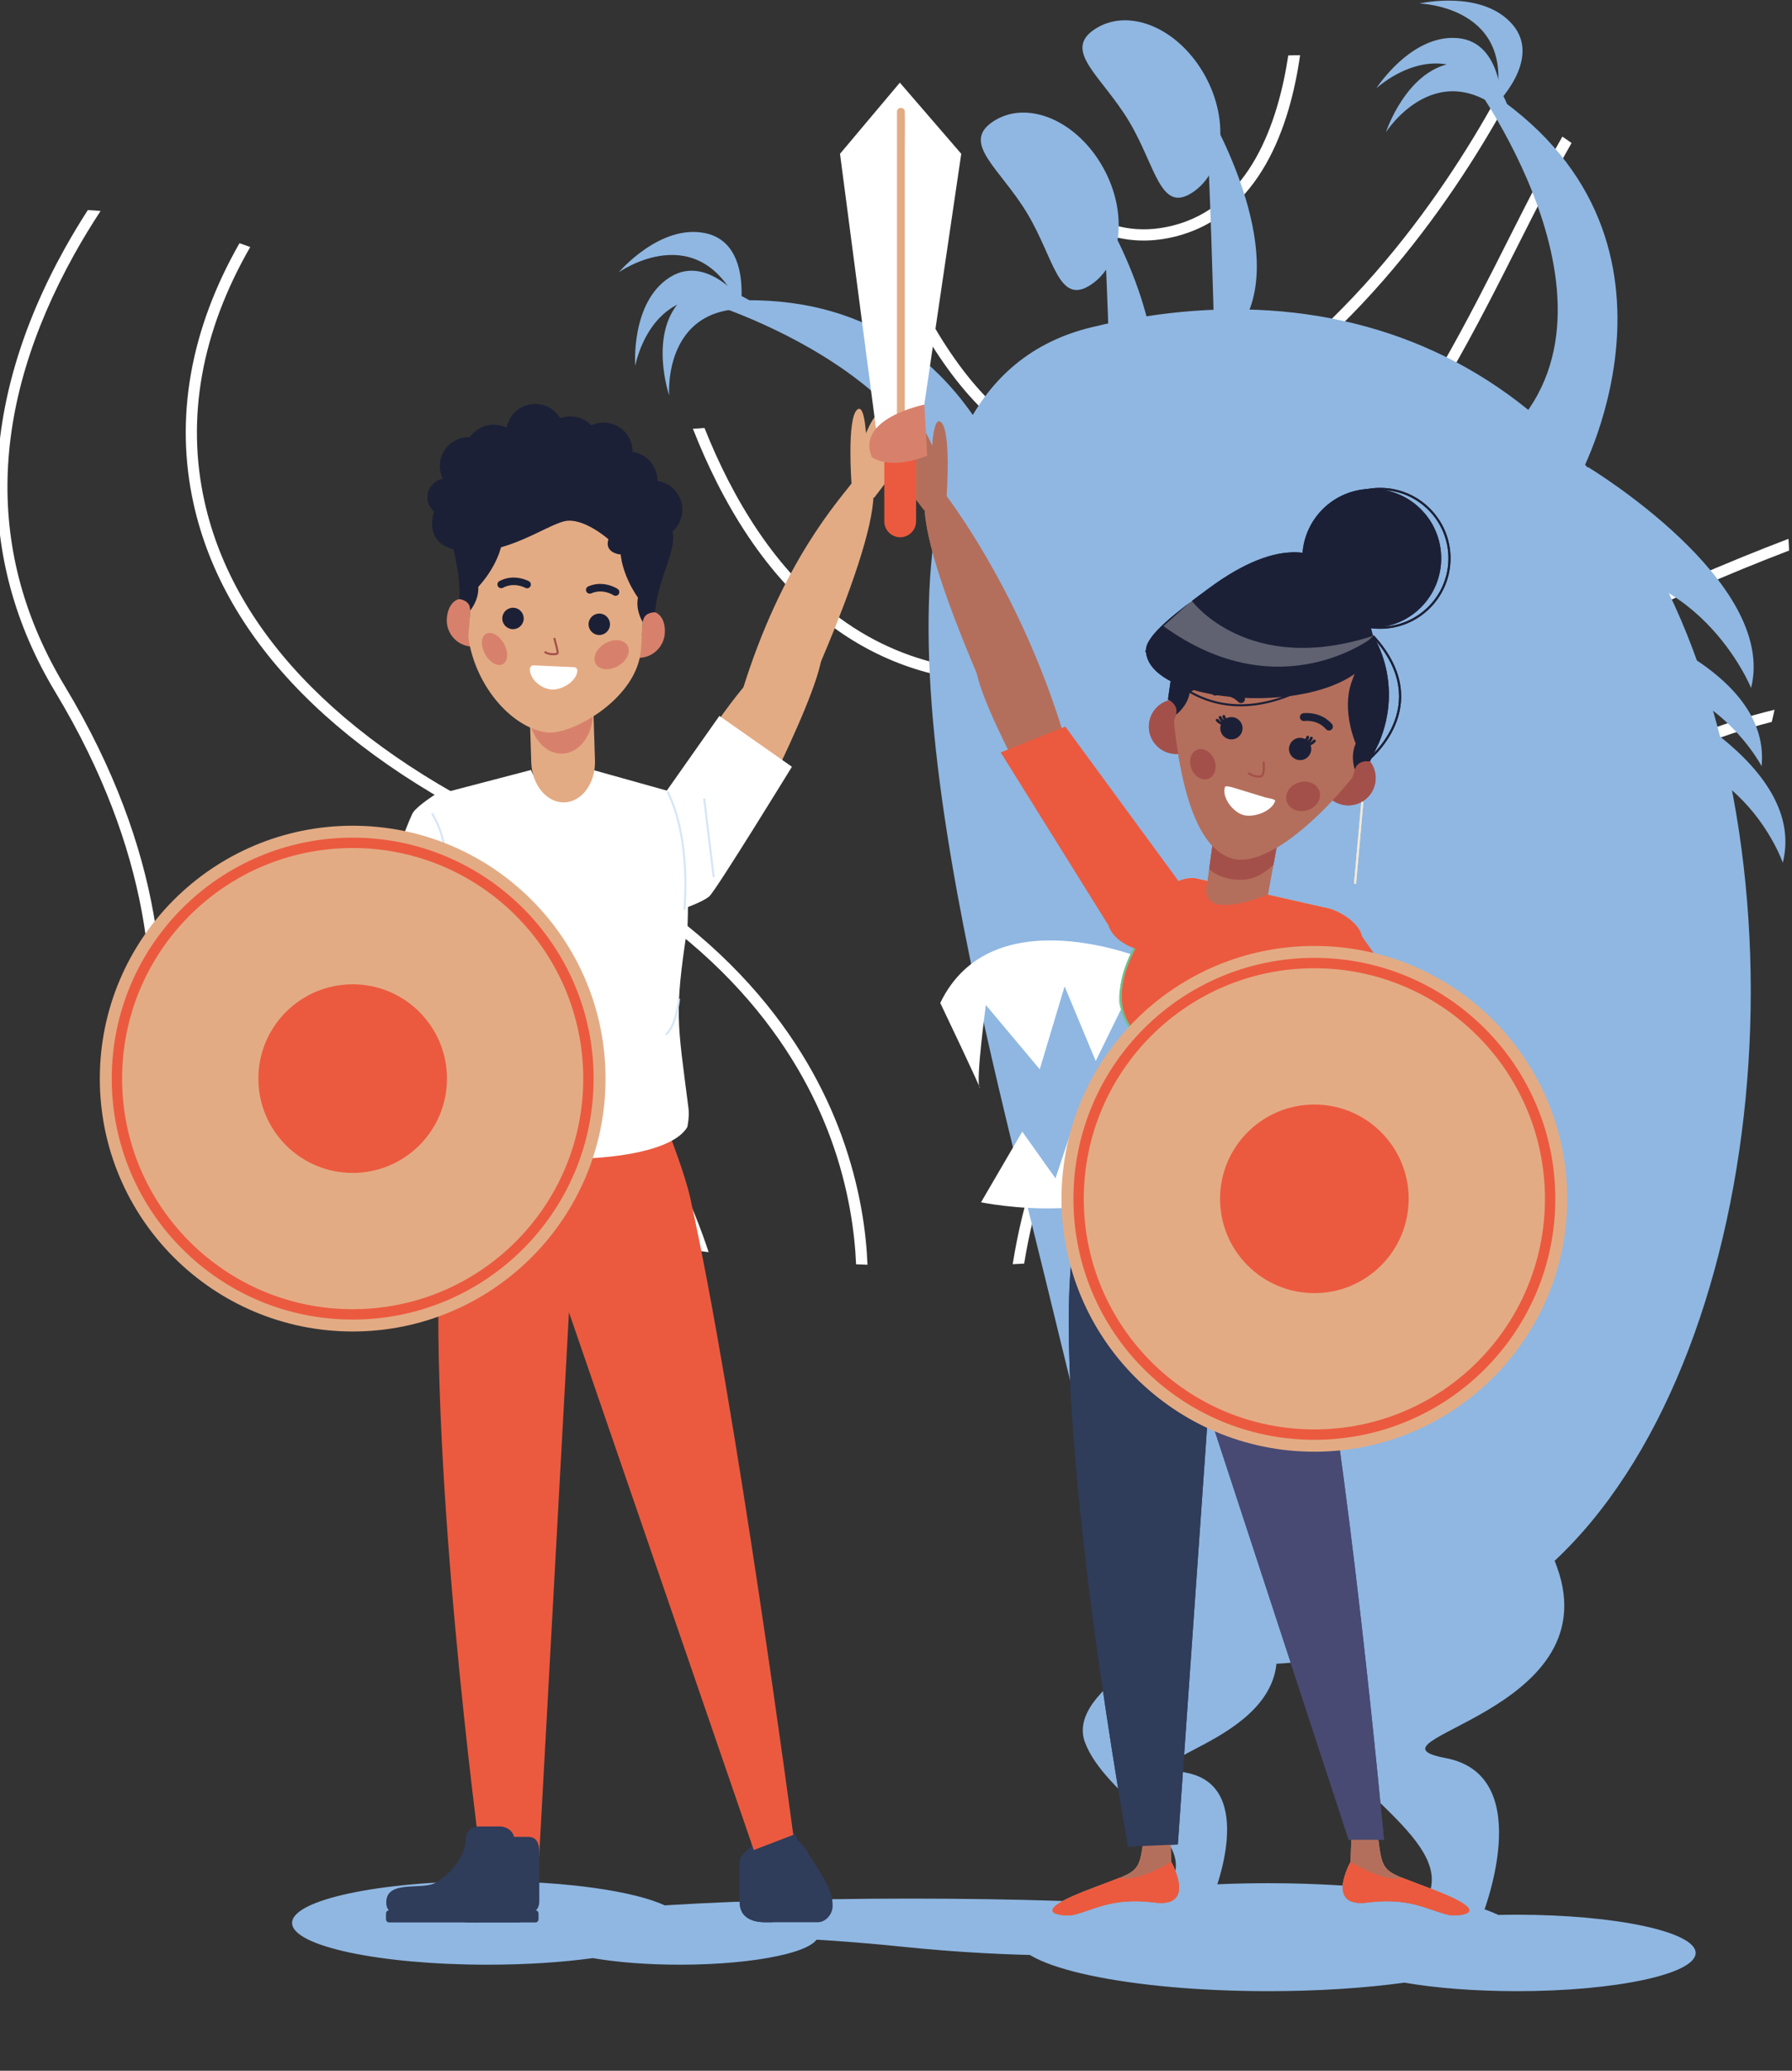 <?xml version="1.0" encoding="utf-8"?>
<!-- Generator: Adobe Illustrator 24.2.1, SVG Export Plug-In . SVG Version: 6.00 Build 0)  -->
<svg version="1.1" id="Слой_1" xmlns="http://www.w3.org/2000/svg" xmlns:xlink="http://www.w3.org/1999/xlink" x="0px" y="0px"
	 viewBox="0 0 864.61 999.02" style="enable-background:new 0 0 864.61 999.02;" xml:space="preserve">
<rect x="0" y="0" width="864.61" height="999.02" fill="#333333" stroke="none"/>
<style type="text/css">
	.st0{fill:#FFFFFF;}
	.st1{fill:#8FB7E2;}
	.st2{fill:#EB5A3F;}
	.st3{fill-rule:evenodd;clip-rule:evenodd;fill:#2F3C5A;}
	.st4{fill:#B46F5C;}
	.st5{fill:#D7816C;}
	.st6{fill:#E3AB84;}
	.st7{fill-rule:evenodd;clip-rule:evenodd;fill:#FFFFFF;}
	.st8{fill-rule:evenodd;clip-rule:evenodd;fill:#E3AB84;}
	.st9{fill-rule:evenodd;clip-rule:evenodd;fill:#D7816C;}
	.st10{fill-rule:evenodd;clip-rule:evenodd;fill:none;stroke:#A4504A;stroke-miterlimit:10;}
	.st11{fill-rule:evenodd;clip-rule:evenodd;fill:#1C2036;}
	.st12{fill-rule:evenodd;clip-rule:evenodd;fill:none;stroke:#1C2036;stroke-width:0;stroke-miterlimit:10;}
	.st13{fill:#D86C51;}
	.st14{fill:#2F3C5A;}
	.st15{fill:#484A73;}
	.st16{fill-rule:evenodd;clip-rule:evenodd;fill:#B46F5C;}
	.st17{fill-rule:evenodd;clip-rule:evenodd;fill:#A4504A;}
	.st18{opacity:0.5;fill-rule:evenodd;clip-rule:evenodd;fill:#FFFFFF;}
	.st19{fill-rule:evenodd;clip-rule:evenodd;fill:none;stroke:#1C2036;stroke-miterlimit:10;}
	.st20{fill-rule:evenodd;clip-rule:evenodd;fill:none;stroke:#F3E9D6;stroke-miterlimit:10;}
	.st21{fill-rule:evenodd;clip-rule:evenodd;fill:none;stroke:#70BE8D;stroke-miterlimit:10;}
	.st22{fill:#C2E1CE;}
	.st23{opacity:0.3;fill-rule:evenodd;clip-rule:evenodd;fill:#FFFFFF;}
	.st24{fill-rule:evenodd;clip-rule:evenodd;fill:none;stroke:#D7E6F7;stroke-miterlimit:10;}
	.st25{fill:#A4504A;}
	.st26{fill:none;stroke:#EB5A3F;stroke-width:5;stroke-miterlimit:10;}
</style>
<g>
	<g>
		<path class="st0" d="M863.2,265.61c-28.5,10.92-64.42,26.1-102.44,45.79c-80.68,41.8-187.68,112.93-239.14,214.57
			c-13.67,27.02-22.84,54.93-27.48,83.65c-1.83,0.11-3.67,0.22-5.53,0.3c4.67-29.69,14.08-58.52,28.21-86.4
			c52.1-102.93,160.13-174.8,241.56-216.94c38.89-20.14,75.61-35.6,104.52-46.62C863.04,261.83,863.14,263.72,863.2,265.61z"/>
		<path class="st0" d="M856.19,342.41c-0.4,1.94-0.86,3.91-1.35,5.88c-22.95,5.8-57.41,17.85-90.96,42.36
			c-41.85,30.55-89.02,85.97-103.09,184.1c-1.91,0.76-3.86,1.54-5.8,2.29c13.81-101.99,62.64-159.4,105.9-190.89
			C796.32,360.31,832.78,348.04,856.19,342.41z"/>
		<path class="st0" d="M418.55,610.18c-1.83-0.05-3.67-0.13-5.5-0.22c-0.65-15.02-3.4-36.57-12.22-60.67
			c-15.42-42.07-53.02-100.83-144.62-141.87C164.5,366.3,108.22,309.56,93.45,243.28c-9.28-41.53-1.62-84.38,22.09-125.93
			c1.73,0.57,3.45,1.19,5.2,1.83c-23.46,40.67-31.07,82.49-22.03,122.94c14.4,64.53,69.63,120,159.72,160.37
			c93.46,41.91,131.84,102.09,147.56,145.24C415.13,572.78,417.96,594.86,418.55,610.18z"/>
		<path class="st0" d="M75.16,521.73c-1.65-1.19-3.26-2.37-4.88-3.64c6.2-41.91,3.07-106.81-43.6-184.21
			c-38.97-64.66-37.38-138.69,4.64-214.14c3.56-6.36,7.25-12.51,11.06-18.39c2.02,0.11,4.07,0.24,6.15,0.43
			c-4.31,6.58-8.55,13.48-12.57,20.71c-41.53,74.67-43.09,144.84-4.67,208.58C79.83,411.57,82.07,478.96,75.16,521.73z"/>
		<path class="st0" d="M341.91,604.09c-1.97-0.24-3.94-0.49-5.91-0.73c-12.67-37.27-38.78-89.1-89.47-112.53
			c-15.64-7.23-29.93-7.25-42.47-0.03c-22,12.7-35.78,45.36-44.17,75.67c-1.78-0.59-3.53-1.21-5.26-1.89
			c8.68-31.12,23.16-64.85,46.73-78.44c14.13-8.14,30.09-8.22,47.43-0.19C302.33,510.68,329.21,565.71,341.91,604.09z"/>
		<path class="st0" d="M758.25,69c-8.2,14.37-16.45,30.71-25.24,48.13c-40.85,81.03-91.71,181.91-203.54,207.18
			c-14.99,3.4-29.42,5.1-43.17,5.1c-31.52,0-59.68-8.9-84.03-26.64c-32.84-23.92-54.2-60.86-67.95-95.92
			c1.91-0.05,3.75-0.19,5.58-0.38c13.46,33.76,34.14,69.03,65.56,91.93c33.65,24.51,74.99,31.47,122.83,20.66
			C637.63,294.33,687.86,194.74,728.2,114.7c8.9-17.64,17.26-34.19,25.62-48.78C755.31,66.92,756.79,67.92,758.25,69z"/>
		<path class="st0" d="M726.59,50.07c-26.08,47.24-78.88,125.42-159.07,164.33c-12.62,6.12-24.92,9.17-36.86,9.17
			c-10.92,0-21.49-2.56-31.71-7.69c-28.37-14.21-49.97-46.09-65.8-79.66c1.32-1.59,2.64-3.18,3.96-4.83
			c15.53,33.68,36.7,65.85,64.26,79.66c19.77,9.92,41.23,9.41,63.77-1.51c78.82-38.24,130.84-115.17,156.59-161.8
			C723.35,48.47,724.97,49.26,726.59,50.07z"/>
		<path class="st0" d="M627.27,26.63c-4.85,34.06-19.23,77.23-60.3,87.51c-5.31,1.32-10.41,1.91-15.26,1.91
			c-27.29,0-47.27-19.39-60.81-40.04c1.4-1.11,2.83-2.21,4.23-3.26c14.97,23,38.1,44.22,70.54,36.13
			c37.29-9.3,50.99-49.67,55.9-82.14C623.47,26.69,625.38,26.63,627.27,26.63z"/>
	</g>
	<g>
		<path class="st1" d="M701.86,760.24c0,0-81.52,34.32-68.65,68.65s70.96,60.07,54.79,87.95c-16.17,27.89,26.73,8.58,26.73,8.58
			s27.89-68.65-17.16-77.23c-45.05-8.58,79.37-21.45,53.63-92.24C725.45,685.16,701.86,760.24,701.86,760.24z"/>
		<path class="st1" d="M575.76,788.28c0,0-62.09,26.14-52.29,52.29c9.8,26.14,54.05,45.75,41.73,67
			c-12.32,21.24,20.36,6.54,20.36,6.54s21.24-52.29-13.07-58.83c-34.32-6.54,60.46-16.34,40.85-70.26
			C593.74,731.09,575.76,788.28,575.76,788.28z"/>
		<path class="st1" d="M496.9,266.65c0,0-20.45-135.36-155.65-120.71c0,0,143.01,43.15,112.72,140.08L496.9,266.65z"/>
		<path class="st1" d="M360.81,148.13c0,0-18.48-26.39-37.55-14.41s-16.78,42.84-16.78,42.84S314.89,129.48,360.81,148.13z"/>
		<path class="st1" d="M357.26,149.12c0,0,5.29-31.78-16.72-36.58c-22.01-4.8-41.98,18.83-41.98,18.83S337.54,103.65,357.26,149.12z
			"/>
		<path class="st1" d="M368.33,149.6c0,0-24.51-20.91-39.97-4.53s-5.5,45.68-5.5,45.68S319.21,143.05,368.33,149.6z"/>
		<path class="st1" d="M762.53,228.85c0,0,64.75-120.61-52.27-189.91c0,0,88.63,120.24,6.29,179.69L762.53,228.85z"/>
		<path class="st1" d="M830.76,358.84c42.9,174.86-14.88,399.43-149.05,432.34c-134.17,32.92-134.04,2.38-176.93-172.48
			c-6.13-24.98-12.8-51.54-19.35-78.84c-39.3-163.79-74.07-353.68,40.93-381.9C660.53,125.05,787.86,183.99,830.76,358.84z"/>
		<path class="st1" d="M531.22,79.08c13.05,21.73,10.88,47.81-4.83,58.25c-15.72,10.44-17.71-12.64-30.76-34.37
			c-13.05-21.73-32.21-33.89-16.5-44.33C494.86,48.19,518.18,57.35,531.22,79.08z"/>
		<path class="st1" d="M580.26,34.55c13.05,21.73,10.88,47.81-4.83,58.25s-17.71-12.64-30.76-34.37
			c-13.05-21.73-32.21-33.89-16.5-44.33C543.89,3.67,567.21,12.82,580.26,34.55z"/>
		<path class="st1" d="M724.61,52.41c0,0,1.02-32.2-21.43-34.04s-39.11,24.24-39.11,24.24S699.02,9.97,724.61,52.41z"/>
		<path class="st1" d="M721.17,51.08c0,0,23.28-22.27,8.54-39.3S684.81,1.7,684.81,1.7S732.63,2.87,721.17,51.08z"/>
		<path class="st1" d="M729.75,58.1c0,0-7.09-31.43-29.28-27.58c-22.19,3.85-31.78,33.27-31.78,33.27S694.34,23.42,729.75,58.1z"/>
		<path class="st1" d="M581.64,51.48c0,0,38.48,63.8,19.49,101.89s-15.44,2.97-15.44,2.97S583.82,84.22,581.64,51.48z"/>
		<path class="st1" d="M532.25,102.78c0,0,38.48,63.8,19.49,101.89s-15.44,2.97-15.44,2.97S534.43,135.52,532.25,102.78z"/>
		<path class="st1" d="M766.21,225.37c0,0,91.53,55.06,78.66,106.55c0,0-25.92-64.36-95.11-57.92S766.21,225.37,766.21,225.37z"/>
		<path class="st1" d="M760.57,293.45c0,0,94.55,23.39,89.37,76.2c0,0-29.66-57.41-97.14-40.89
			C685.31,345.27,760.57,293.45,760.57,293.45z"/>
		<path class="st1" d="M782.95,327.73c0,0,90.1,37,77.22,88.49c0,0-20.91-61.14-90.1-54.7S782.95,327.73,782.95,327.73z"/>
	</g>
	<path class="st1" d="M235.19,947.86c18.72,0,36.15-1.17,50.82-3.18c11.47,1.99,26.09,3.18,42.01,3.18
		c36.86,0,66.74-6.39,66.74-14.27c0-7.88-29.88-14.27-66.74-14.27c-2.34,0-4.66,0.03-6.94,0.08c-14.81-6.99-47.68-11.85-85.89-11.85
		c-52.06,0-94.27,9.02-94.27,20.16S183.13,947.86,235.19,947.86z"/>
	<path class="st0" d="M453.66,483.87c0,0,21,44,19,41s3-40,3-40l26,31l12-40l15,36l24-49C552.66,462.87,478.66,431.87,453.66,483.87
		z"/>
	<path class="st0" d="M565.15,558.59c0,0-22.1-27.34-20.06-25.52c2.04,1.82-0.65,26.56-0.65,26.56l-26.09-18.4l-9.1,27.25
		l-16.03-22.54l-19.89,34.1C473.32,580.05,544.48,594.74,565.15,558.59z"/>
	<path class="st1" d="M257.07,929.57c0,7.51,78.12-0.76,178.23,9.61c106.5,11.03,186.21-2.1,186.21-9.61
		c0-7.51-81.58-13.6-182.22-13.6C338.65,915.97,257.07,922.06,257.07,929.57z"/>
	<path class="st2" d="M258.33,500.43l17.68,105.44l-15.99,291.72h-27.94c0,0-27.3-201.25-19.07-311.72c1.82-24.5,7.89-90,7.89-90
		L258.33,500.43z"/>
	<path class="st3" d="M226.97,927.46h23.17c1.86,0,3.38-1.65,3.38-3.66v-6.23c0-2.01-1.52-3.66-3.38-3.66h-23.17
		c-1.86,0-3.38,1.65-3.38,3.66v6.23C223.59,925.82,225.11,927.46,226.97,927.46z"/>
	<path class="st3" d="M187.68,921.63c0,0-1.32-0.95-1.32-3.82c0-11.12,17.43-5.7,23.9-9.54c5.46-3.24,14.38-11.42,14.53-21.47
		c0,0,0-5.63,6.49-5.63s7.97,0,10.2,0c2.22,0,5.93,1.71,6.49,5.02c0,0,4.27,0,6.58,0c2.32,0,5.65,0.5,5.65,7.44
		c0,6.94,0,21.91,0,23.67c0,1.76-0.68,3.87-1.82,4.33c0,0-0.45,2.36-0.73,2.61c-0.28,0.25-5.05,1.26-7.19,0.91
		c-2.13-0.35-8-3.49-8-3.49s-1.6-0.48-1.6-2.62c0,0-0.09-1.91-2.39-1.91c-2.29,0-6.84,1.93-7.42,2.29
		c-0.58,0.35-0.87,0.96-0.87,2.21c0,1.25-5.21,3.82-11.79,4.22C211.83,926.26,187.68,921.63,187.68,921.63z"/>
	<path class="st3" d="M187.68,927.46h42.52c0.8,0,1.45-0.71,1.45-1.58v-2.68c0-0.87-0.65-1.57-1.45-1.57h-42.52
		c-0.8,0-1.45,0.71-1.45,1.57v2.68C186.23,926.76,186.88,927.46,187.68,927.46z"/>
	<path class="st3" d="M225.04,927.46h33.34c0.8,0,1.45-0.71,1.45-1.58v-2.68c0-0.87-0.65-1.57-1.45-1.57h-33.34
		c-0.8,0-1.45,0.71-1.45,1.57v2.68C223.59,926.76,224.24,927.46,225.04,927.46z"/>
	<path class="st3" d="M384.97,888.11c0,0-1.28-4.52-3.04-4.52c-1.76,0-10.23,0-11.88,0c-1.66,0-7.58,1.67-7.58,7.1
		c0,0-3.76,3.61-4.4,4.48c-0.64,0.88-1.2,1.78-1.2,4.78c0,3,0,14.58,0,16.74c0,2.16-0.53,10.69,12.6,10.69c13.14,0,20.97,0,25.04,0
		c4.07,0,7.21-4.03,7.21-7.84c0-3.81-0.7-7.68-5.1-14.74c-4.4-7.06-7.59-12.3-7.59-12.3S387.06,889.17,384.97,888.11z"/>
	<path class="st3" d="M369.83,883.6c-1.9,0.13-7.37,1.87-7.37,7.09c0,0-3.76,3.61-4.4,4.48c-0.64,0.88-1.2,1.78-1.2,4.78
		c0,3,0,14.58,0,16.74c0,2.16-0.53,10.69,12.6,10.69h3.29l-1.37-8.53c0,0-5.57-18.3-6.12-25.74
		C364.72,885.72,369.77,883.62,369.83,883.6z"/>
	<path class="st2" d="M258.33,500.43l6.25,103.76l99.1,288.35l19.06-7.31c0,0-27.57-207.53-49.73-307.36
		c-4.82-21.72-26.87-71.62-26.87-71.62L258.33,500.43z"/>
	<path class="st4" d="M445.87,246.21l10.86-6.88c0,0-5.58-29.54-14.08-35.03c-8.49-5.5-18.56,9.35-18.56,9.35
		S426.25,220.95,445.87,246.21z"/>
	<path class="st5" d="M424.09,213.64l20.28-8.17c0,0-12.72-26.39-18.46-24S424.09,213.64,424.09,213.64z"/>
	<path class="st4" d="M456.73,239.32c0,0,2.32-31.6-2.77-35.7c-5.1-4.1-4.64,26.25-4.64,26.25L456.73,239.32z"/>
	<path class="st6" d="M357.79,405.92c0,0,48.9-92.03,37.05-95.71c-11.85-3.68-29.67,2.27-74.72,78.95L357.79,405.92z"/>
	<path class="st6" d="M385.41,343.22c0,0,46.67-99.02,33.81-113.84c0,0,1.15-8.55-6.82,1.95c-7.58,9.99-35.09,39.56-54.47,102.68
		L385.41,343.22z"/>
	<path class="st6" d="M421.7,240.21l-10.86-6.88c0,0,5.58-29.54,14.08-35.03c8.49-5.5,18.56,9.35,18.56,9.35
		S441.32,214.95,421.7,240.21z"/>
	<path class="st5" d="M443.48,207.64l-20.28-8.17c0,0,12.72-26.39,18.46-24S443.48,207.64,443.48,207.64z"/>
	<path class="st6" d="M410.84,233.32c0,0-2.32-31.6,2.77-35.7c5.1-4.1,4.64,26.25,4.64,26.25L410.84,233.32z"/>
	<path class="st7" d="M329.43,438.5c0,0,9.57-3.26,12.78-6.05c3.21-2.78,39.88-62.53,39.88-62.53l-35-24.53l-29.55,41.98
		C317.53,387.37,323.14,400.76,329.43,438.5z"/>
	<path class="st7" d="M271.17,381.01c12.42,0,14.96-9.54,14.96-9.54l38.81,10.85c8.95,24.66,6.75,64.99,6.75,64.99
		c-6.47,41.84-4.81,45.69,0.48,87.29c0.54,4.23-0.54,9.1-0.54,9.1c-12.67,22.04-110.92,19.45-123.12-1.78c0,0-1.08-4.87-0.54-9.1
		c5.29-41.6,9.17-43.67,2.69-85.51c0,0,13.3-37.07,0.06-63.94l45.5-11.9C256.22,371.47,258.75,381.01,271.17,381.01z"/>
	<path class="st8" d="M270.17,319.43L270.17,319.43c8.45-0.27,15.65,8.36,15.99,19.18l0.9,28.34c0.34,10.82-6.29,19.89-14.74,20.16
		l0,0c-8.45,0.27-15.65-8.36-15.99-19.18l-0.9-28.34C255.09,328.77,261.72,319.69,270.17,319.43z"/>
	<path class="st9" d="M269.13,295.92L269.13,295.92c8.45-0.27,15.65,8.36,15.99,19.18l0.9,28.34c0.34,10.82-6.29,19.89-14.74,20.16
		l0,0c-8.45,0.27-15.65-8.36-15.99-19.18l-0.9-28.34C254.05,305.27,260.68,296.19,269.13,295.92z"/>
	<g>
		<path class="st9" d="M215.61,298.1c-0.65,6.98,4.47,13.16,11.45,13.82c0.2,0.02,0.39,0.03,0.59,0.04
			c-0.98-4.61-1.37-9.21-1.08-13.54l0.26-3.87C227.37,286.62,216.71,286.43,215.61,298.1z"/>
		<path class="st9" d="M320.78,305.21c-0.29,7-6.2,12.44-13.21,12.15c-0.2-0.01-0.39-0.02-0.59-0.04c1.6-4.44,2.6-8.94,2.89-13.27
			l0.26-3.87C310.67,292.25,321.26,293.49,320.78,305.21z"/>
	</g>
	<path class="st8" d="M273.16,228.18L273.16,228.18c-22.91-1.55-42.96,16.56-44.56,40.23l-2.65,39.15
		c3.55,24.29,22,44.42,38.74,45.86l0,0c11.81,0.71,42.96-16.56,44.56-40.23l2.64-39.15C313.5,250.36,296.07,229.73,273.16,228.18z"
		/>
	<path class="st9" d="M292.58,310.08c-4.35,2.19-6.75,6.56-5.36,9.75c1.39,3.19,6.05,4.01,10.4,1.81c4.35-2.19,6.75-6.56,5.36-9.76
		C301.59,308.7,296.93,307.89,292.58,310.08z"/>
	<path class="st9" d="M234.91,305.58c-2.68,1.07-3.2,5.29-1.16,9.43c2.04,4.14,5.87,6.63,8.55,5.56c2.68-1.07,3.2-5.29,1.16-9.43
		C241.42,307,237.59,304.51,234.91,305.58z"/>
	<path class="st10" d="M267.43,307.8c0.65,2.35,1.78,6.6,1.62,7.25c-0.23,0.9-5.05,0.81-6.22-0.66"/>
	<g>
		<path class="st11" d="M255.17,280.4c0.89,0.48,1.22,1.58,0.74,2.46c-0.47,0.88-1.58,1.22-2.46,0.74
			c-0.02-0.01-5.32-2.97-10.77-0.04c-0.89,0.48-2,0.15-2.47-0.74c-0.48-0.89-0.15-2,0.74-2.47
			C248.15,276.48,255.15,280.39,255.17,280.4z"/>
		<path class="st11" d="M297.98,284.11c0.84,0.55,1.08,1.68,0.54,2.52c-0.55,0.84-1.68,1.08-2.52,0.54
			c-0.01-0.01-5.06-3.39-10.73-0.91c-0.92,0.4-2-0.02-2.4-0.94c-0.4-0.92,0.02-2,0.94-2.41
			C291.3,279.63,297.96,284.09,297.98,284.11z"/>
	</g>
	<path class="st11" d="M316.08,295.4c0,0-5.6-0.25-5.94,4.77c0,0-3.59-5.44-2.34-11.86c0,0-9.84-13.18-8.41-27.06
		c1.42-13.88,12.46-16.12,12.46-16.12C337.35,254.48,317.68,271.65,316.08,295.4z"/>
	<path class="st11" d="M221.59,289.02c0,0,5.59,0.51,5.25,5.53c0,0,4.29-4.91,3.92-11.44c0,0,11.52-11.74,11.97-25.68
		c0.46-13.95-10.18-17.65-10.18-17.65C206.02,245.6,223.19,265.27,221.59,289.02z"/>
	<path class="st11" d="M303.38,263.78c0,0-1.72,4.23-4.83,3.62c-3.11-0.6-6.48-2.61-4.98-7.24c0,0-12.09-10.67-21.09-8.72
		c-9,1.95-28.81,16.8-48.96,14.45c-20.14-2.35-18.64-17.36-3.9-39.92c11.22-17.18,26.35-23.28,58.73-18.33
		c32.39,4.95,34.97,23.54,33.49,37.49C310.35,259.09,303.38,263.78,303.38,263.78z"/>
	<g>
		<path class="st11" d="M247.16,303.53c2.85,0.19,5.32-1.96,5.51-4.81c0.19-2.85-1.96-5.32-4.81-5.51
			c-2.85-0.19-5.31,1.96-5.51,4.81C242.15,300.88,244.31,303.34,247.16,303.53z"/>
		<path class="st11" d="M288.79,306.35c2.85,0.19,5.31-1.96,5.51-4.81c0.19-2.85-1.96-5.32-4.81-5.51
			c-2.85-0.19-5.32,1.96-5.51,4.81C283.78,303.69,285.94,306.16,288.79,306.35z"/>
	</g>
	<path class="st7" d="M278.56,323.66c-0.34,5.03-7.43,9.32-12.46,8.98c-5.03-0.34-10.74-5.05-10.4-10.08
		c0.06-0.92,0.87-1.63,1.79-1.56l19.51,0.87C277.92,321.93,278.62,322.73,278.56,323.66z"/>
	<circle class="st11" cx="215.21" cy="239.87" r="9"/>
	<circle class="st12" cx="218.71" cy="262.37" r="9"/>
	<circle class="st11" cx="226.21" cy="224.87" r="14"/>
	<circle class="st11" cx="238.21" cy="218.87" r="14"/>
	<circle class="st11" cx="258.21" cy="208.87" r="14"/>
	<circle class="st11" cx="275.21" cy="214.87" r="14"/>
	<circle class="st11" cx="291.21" cy="217.87" r="14"/>
	<circle class="st12" cx="293.21" cy="216.87" r="14"/>
	<circle class="st11" cx="303.21" cy="231.87" r="14"/>
	<circle class="st11" cx="315.21" cy="245.87" r="14"/>
	<circle class="st12" cx="313.71" cy="259.87" r="14"/>
	<path class="st6" d="M664.23,881.02c3.16,25.16,0.84,20.17,29.51,31.51c28.67,11.33,8.39,12.01,5.33,11.33
		c-9.71-2.14-18.67-8.67-39.33-6s-8.1-19.56-8.1-19.56l0.77-23.11L664.23,881.02z"/>
	<path class="st1" d="M611.95,960.63c24.19,0,46.71-1.51,65.66-4.11c14.82,2.57,33.7,4.11,54.28,4.11
		c47.62,0,86.23-8.25,86.23-18.44c0-10.18-38.61-18.44-86.23-18.44c-3.03,0-6.02,0.03-8.97,0.1c-19.13-9.03-61.6-15.31-110.97-15.31
		c-67.27,0-121.8,11.66-121.8,26.04S544.68,960.63,611.95,960.63z"/>
	<path class="st13" d="M693.74,912.53c28.67,11.33,8.39,12.01,5.33,11.33c-9.71-2.14-18.67-8.67-39.33-6s-8.1-19.56-8.1-19.56
		s16.19,10.06,24.69,7.56L693.74,912.53z"/>
	<path class="st6" d="M552.5,881.02c-3.16,25.16-0.84,20.17-29.51,31.51c-28.67,11.33-8.39,12.01-5.33,11.33
		c9.71-2.14,18.67-8.67,39.33-6c20.67,2.67,8.1-19.56,8.1-19.56l-0.77-23.11L552.5,881.02z"/>
	<path class="st13" d="M522.99,912.53c-28.67,11.33-8.39,12.01-5.33,11.33c9.71-2.14,18.67-8.67,39.33-6
		c20.67,2.67,8.1-19.56,8.1-19.56s-16.19,10.06-24.69,7.56L522.99,912.53z"/>
	<path class="st14" d="M567.09,556.29l19.2,76.58l-18,257l-24,1c0,0-34.44-188.82-27.78-278.19c1.48-19.82,20.31-60.08,20.31-60.08
		L567.09,556.29z"/>
	<path class="st15" d="M567.09,556.29v76.04l83.64,255.26h17c0,0-17.73-192.96-35.66-273.72c-3.9-17.57-26.31-52.87-26.31-52.87
		L567.09,556.29z"/>
	<path class="st16" d="M582.48,426.26l5.34-39.28c1.53-11.29,9.83-19.56,18.43-18.39l0,0c8.6,1.17,14.39,11.36,12.85,22.65
		l-7.37,40.31C611.74,431.53,577.89,445.98,582.48,426.26z"/>
	<path class="st17" d="M606.26,368.58L606.26,368.58c-8.6-1.17-16.9,7.11-18.43,18.39l-4.42,32.49c3.22,2.51,6.9,4.17,11.01,4.73
		c7.35,1,13.39-0.59,19.99-6.99l4.71-25.97C620.65,379.94,614.86,369.75,606.26,368.58z"/>
	<g>
		<g>
			<path class="st17" d="M569.57,337.53c-0.33-0.05-0.65-0.09-0.97-0.12l-0.01,0l0,0c-5.99-0.5-11.74,3.16-13.65,9.13
				c-2.21,6.93,1.61,14.35,8.55,16.57c6.94,2.21,14.36-1.61,16.57-8.55c1.29-4.03,0.54-8.22-1.68-11.46
				c-0.79,3.83-2.76,8.26-7.66,7.31l2.31-7.24C573.96,340.23,571.62,338.05,569.57,337.53z"/>
			<path class="st17" d="M655.95,363.33c0.3,0.14,0.6,0.28,0.88,0.43l0.01,0.01l0,0c5.28,2.86,8.08,9.08,6.41,15.12
				c-1.95,7.01-9.22,11.12-16.23,9.17c-7.01-1.95-11.12-9.22-9.17-16.23c1.13-4.08,4.06-7.17,7.7-8.66
				c-1.44,3.63-2.22,8.43,2.4,10.31l2.04-7.32C650.8,363.18,653.95,362.64,655.95,363.33z"/>
		</g>
	</g>
	<path class="st16" d="M593.42,413.88c15.74,5.74,41.79-17.35,59.07-38.74l9.33-30.45c7.27-23.73-6.2-49.1-29.94-56.37l0,0
		c-23.73-7.27-49.1,6.2-56.37,29.94l-9.13,29.8C569.12,373.93,575.57,407.37,593.42,413.88z"/>
	<path class="st17" d="M578.61,361.42c3.27-0.5,6.7,2.35,7.66,6.36c0.96,4.01-0.91,7.67-4.18,8.17c-3.27,0.5-6.7-2.35-7.66-6.36
		C573.47,365.58,575.34,361.92,578.61,361.42z"/>
	<path class="st17" d="M628.2,377.16c4.51-0.6,8.4,2.07,8.69,5.96c0.29,3.89-3.13,7.53-7.64,8.13c-4.51,0.6-8.4-2.07-8.69-5.96
		C620.26,381.41,623.69,377.77,628.2,377.16z"/>
	<g>
		<path class="st11" d="M628.82,344.09c-1.03,0.13-1.76,1.08-1.63,2.12c0.13,1.03,1.08,1.77,2.12,1.63c0.02,0,6.26-0.91,10.46,3.95
			c0.69,0.79,1.89,0.88,2.68,0.2c0.79-0.69,0.88-1.88,0.2-2.68C637.1,342.89,628.85,344.09,628.82,344.09z"/>
		<path class="st11" d="M585.9,331.83c-1.02,0.22-1.67,1.22-1.45,2.24c0.22,1.02,1.22,1.67,2.24,1.46c0.02,0,6.16-1.42,10.75,3.09
			c0.75,0.74,1.95,0.73,2.69-0.02c0.73-0.75,0.72-1.95-0.02-2.69C594.05,329.96,585.93,331.82,585.9,331.83z"/>
	</g>
	<path class="st10" d="M602.48,372.7c-0.11,0.96,4.59,2.66,6.28,1.66c1.12-0.67,1.13-4.41,0.92-6.97"/>
	<path class="st11" d="M665.28,358.46l-4.3,8.84c0,0-5.78-1.01-7.31,3.99c0,0-2.34-6.36,0.44-12.55c0,0-6.83-15.66-2.11-29.36
		c4.72-13.7,10.78-22.2,10.78-22.2S677.47,329.6,665.28,358.46z"/>
	<path class="st11" d="M564.92,327.72l-1.39,9.73c0,0,5.36,2.4,3.83,7.4c0,0,5.5-3.95,6.67-10.64c0,0,14.43-9.15,18.19-23.15
		c3.76-14,0.37-21.91,0.37-21.91S570.99,296.99,564.92,327.72z"/>
	<path class="st7" d="M591,379.74c-1.53,5.01,3.75,11.9,8.76,13.43c5.01,1.53,13.93-1.73,15.47-6.74c0.28-0.92-3.86-1.45-4.78-1.73
		l-14.8-4.53C594.73,379.89,591.29,378.82,591,379.74z"/>
	<path class="st11" d="M663.56,313.07c0,0-9.87-81.38-80.52-29.09c-14.83,10.98-30.38,22.44-30.15,29.92
		C553.78,342.05,650.42,347.12,663.56,313.07z"/>
	<path class="st18" d="M662.78,307.17c0,0-45.06,35.71-101.44-5.1l13.62-12.27c0,0,27.05,36.82,87.9,16.84L662.78,307.17z"/>
	<path class="st6" d="M652.63,898.31"/>
	<path class="st19" d="M658.07,371.37"/>
	<path class="st19" d="M659.57,367.12c0,0,33.67-26.14,3.21-59.95c0,0-64.05,69.77-109.88,6.73"/>
	<line class="st20" x1="657.32" y1="386.87" x2="653.78" y2="426.37"/>
	<path class="st11" d="M593.5,356.68c-2.95-0.35-5.05-3.02-4.71-5.96c0.05-0.4,0.14-0.79,0.27-1.16l-0.59-0.29
		c-0.61-0.31-1.21-0.76-1.74-1.4c-0.24-0.29-0.19-0.71,0.09-0.95c0.29-0.24,0.71-0.2,0.95,0.09c0.52,0.63,1.13,1.02,1.72,1.25
		l0.01-0.01c-0.57-0.43-1.12-1.05-1.45-1.93c-0.13-0.35,0.04-0.74,0.39-0.87c0.35-0.13,0.74,0.04,0.87,0.39
		c0.28,0.72,0.76,1.2,1.23,1.5l0.06-0.05c-0.36-0.37-0.69-0.89-0.8-1.58c-0.06-0.37,0.19-0.71,0.56-0.77
		c0.37-0.06,0.71,0.19,0.77,0.56c0.08,0.5,0.36,0.83,0.61,1.03c0.9-0.45,1.95-0.66,3.03-0.53c2.95,0.35,5.05,3.02,4.71,5.97
		C599.12,354.92,596.45,357.03,593.5,356.68z"/>
	<path class="st11" d="M627.92,366.68c2.95-0.35,5.05-3.02,4.71-5.96c-0.05-0.4-0.14-0.79-0.27-1.16l0.59-0.29
		c0.61-0.31,1.21-0.76,1.74-1.4c0.24-0.29,0.19-0.71-0.09-0.95c-0.29-0.24-0.71-0.2-0.95,0.09c-0.52,0.63-1.13,1.02-1.72,1.25
		l-0.01-0.01c0.57-0.43,1.12-1.05,1.45-1.93c0.13-0.35-0.04-0.74-0.39-0.87c-0.35-0.13-0.74,0.04-0.87,0.39
		c-0.28,0.72-0.76,1.2-1.23,1.5l-0.06-0.05c0.36-0.37,0.69-0.89,0.8-1.58c0.06-0.37-0.19-0.71-0.56-0.77
		c-0.37-0.06-0.71,0.19-0.77,0.56c-0.08,0.5-0.36,0.83-0.61,1.03c-0.9-0.45-1.95-0.66-3.03-0.53c-2.95,0.35-5.05,3.02-4.71,5.97
		C622.3,364.92,624.98,367.03,627.92,366.68z"/>
	<path class="st21" d="M640.07,493.87c0,0-20.79-17,5.21-54"/>
	<circle class="st11" cx="661.85" cy="269.36" r="33.5"/>
	<circle class="st19" cx="665.85" cy="269.36" r="33.5"/>
	<path class="st22" d="M605.77,561l50.31-103.8c5.5-8.6-8.78-18.34-17.57-19.53l-61.46-13.93c-8.78-1.19-16.65,5.52-20.19,14.38
		c0,0-18.49,33.62-17.07,45.74c0.38,3.2,6,13.33,6,13.33l-8.98,55.4L605.77,561z"/>
	<path class="st21" d="M564.07,433.87c0,0-38,40-17,64"/>
	<path class="st4" d="M504.66,395.87c0,0-43.77-75.98-31.93-79.66c11.85-3.68,12.34-11.02,57.39,65.66L504.66,395.87z"/>
	<path class="st4" d="M482.16,349.22c0,0-46.67-99.02-33.81-113.84c0,0-1.15-8.55,6.82,1.95c7.58,9.99,38.24,52.74,57.62,115.87
		L482.16,349.22z"/>
	<path class="st6" d="M222.42,442.91c0,0-43.6,89.84-53.14,82.75c-9.54-7.09-12.42-22.93,21.47-101.12L222.42,442.91z"/>
	<path class="st2" d="M605.77,561l50.31-103.8c5.5-8.6-8.78-18.34-17.57-19.53l-61.46-13.93c-8.78-1.19-16.65,5.52-20.19,14.38
		c0,0-17.21,30.73-16.4,42.91c0.5,7.5,5.33,16.17,5.33,16.17l-8.98,55.4L605.77,561z"/>
	<path class="st4" d="M664.23,881.02c3.16,25.16,0.84,20.17,29.51,31.51c28.67,11.33,8.39,12.01,5.33,11.33
		c-9.71-2.14-18.67-8.67-39.33-6s-8.1-19.56-8.1-19.56l0.77-23.11L664.23,881.02z"/>
	<path class="st2" d="M693.74,912.53c28.67,11.33,8.39,12.01,5.33,11.33c-9.71-2.14-18.67-8.67-39.33-6s-8.1-19.56-8.1-19.56
		s16.19,10.06,24.69,7.56L693.74,912.53z"/>
	<path class="st4" d="M552.5,881.02c-3.16,25.16-0.84,20.17-29.51,31.51c-28.67,11.33-8.39,12.01-5.33,11.33
		c9.71-2.14,18.67-8.67,39.33-6c20.67,2.67,8.1-19.56,8.1-19.56l-0.77-23.11L552.5,881.02z"/>
	<path class="st2" d="M522.99,912.53c-28.67,11.33-8.39,12.01-5.33,11.33c9.71-2.14,18.67-8.67,39.33-6
		c20.67,2.67,8.1-19.56,8.1-19.56s-16.19,10.06-24.69,7.56L522.99,912.53z"/>
	<path class="st14" d="M567.09,556.29l19.2,76.58l-18,257l-24,1c0,0-34.44-188.82-27.78-278.19c1.48-19.82,20.31-60.08,20.31-60.08
		L567.09,556.29z"/>
	<path class="st15" d="M567.09,556.29v76.04l83.64,255.26h17c0,0-17.73-192.96-35.66-273.72c-3.9-17.57-26.31-52.87-26.31-52.87
		L567.09,556.29z"/>
	<path class="st16" d="M582.48,426.26l5.34-39.28c1.53-11.29,9.83-19.56,18.43-18.39l0,0c8.6,1.17,14.39,11.36,12.85,22.65
		l-7.37,40.31C611.74,431.53,577.89,445.98,582.48,426.26z"/>
	<path class="st17" d="M606.26,368.58L606.26,368.58c-8.6-1.17-16.9,7.11-18.43,18.39l-4.42,32.49c3.22,2.51,6.9,4.17,11.01,4.73
		c7.35,1,13.39-0.59,19.99-6.99l4.71-25.97C620.65,379.94,614.86,369.75,606.26,368.58z"/>
	<g>
		<path class="st17" d="M569.57,337.53c-0.33-0.05-0.65-0.09-0.97-0.12l-0.01,0l0,0c-5.99-0.5-11.74,3.16-13.65,9.13
			c-2.21,6.93,1.61,14.35,8.55,16.57c6.94,2.21,14.36-1.61,16.57-8.55c1.29-4.03,0.54-8.22-1.68-11.46
			c-0.79,3.83-2.76,8.26-7.66,7.31l2.31-7.24C573.96,340.23,571.62,338.05,569.57,337.53z"/>
		<path class="st17" d="M655.95,363.33c0.3,0.14,0.6,0.28,0.88,0.43l0.01,0.01l0,0c5.28,2.86,8.08,9.08,6.41,15.12
			c-1.95,7.01-9.22,11.12-16.23,9.17c-7.01-1.95-11.12-9.22-9.17-16.23c1.13-4.08,4.06-7.17,7.7-8.66
			c-1.44,3.63-2.22,8.43,2.4,10.31l2.04-7.32C650.8,363.18,653.95,362.64,655.95,363.33z"/>
	</g>
	<path class="st16" d="M593.42,413.88c15.74,5.74,41.79-17.35,59.07-38.74l9.33-30.45c7.27-23.73-6.2-49.1-29.94-56.37l0,0
		c-23.73-7.27-49.1,6.2-56.37,29.94l-9.13,29.8C569.12,373.93,575.57,407.37,593.42,413.88z"/>
	<path class="st17" d="M578.61,361.42c3.27-0.5,6.7,2.35,7.66,6.36c0.96,4.01-0.91,7.67-4.18,8.17c-3.27,0.5-6.7-2.35-7.66-6.36
		C573.47,365.58,575.34,361.92,578.61,361.42z"/>
	<path class="st17" d="M628.2,377.16c4.51-0.6,8.4,2.07,8.69,5.96c0.29,3.89-3.13,7.53-7.64,8.13c-4.51,0.6-8.4-2.07-8.69-5.96
		C620.26,381.41,623.69,377.77,628.2,377.16z"/>
	<g>
		<path class="st11" d="M628.82,344.09c-1.03,0.13-1.76,1.08-1.63,2.12c0.13,1.03,1.08,1.77,2.12,1.63c0.02,0,6.26-0.91,10.46,3.95
			c0.69,0.79,1.89,0.88,2.68,0.2c0.79-0.69,0.88-1.88,0.2-2.68C637.1,342.89,628.85,344.09,628.82,344.09z"/>
		<path class="st11" d="M585.9,331.83c-1.02,0.22-1.67,1.22-1.45,2.24c0.22,1.02,1.22,1.67,2.24,1.46c0.02,0,6.16-1.42,10.75,3.09
			c0.75,0.74,1.95,0.73,2.69-0.02c0.73-0.75,0.72-1.95-0.02-2.69C594.05,329.96,585.93,331.82,585.9,331.83z"/>
	</g>
	<path class="st10" d="M602.48,372.7c-0.11,0.96,4.59,2.66,6.28,1.66c1.12-0.67,1.13-4.41,0.92-6.97"/>
	<path class="st11" d="M665.28,358.46l-4.3,8.84c0,0-5.78-1.01-7.31,3.99c0,0-2.34-6.36,0.44-12.55c0,0-6.83-15.66-2.11-29.36
		c4.72-13.7,10.78-22.2,10.78-22.2S677.47,329.6,665.28,358.46z"/>
	<path class="st11" d="M564.92,327.72l-1.39,9.73c0,0,5.36,2.4,3.83,7.4c0,0,5.5-3.95,6.67-10.64c0,0,14.43-9.15,18.19-23.15
		c3.76-14,0.37-21.91,0.37-21.91S570.99,296.99,564.92,327.72z"/>
	<path class="st7" d="M591,379.74c-1.53,5.01,3.75,11.9,8.76,13.43c5.01,1.53,13.93-1.73,15.47-6.74c0.28-0.92-3.86-1.45-4.78-1.73
		l-14.8-4.53C594.73,379.89,591.29,378.82,591,379.74z"/>
	<path class="st11" d="M663.56,313.07c0,0-9.87-81.38-80.52-29.09c-14.83,10.98-30.38,22.44-30.15,29.92
		C553.78,342.05,650.42,347.12,663.56,313.07z"/>
	<path class="st23" d="M662.78,307.17c0,0-45.06,35.71-101.44-5.1l13.62-12.27c0,0,27.05,36.82,87.9,16.84L662.78,307.17z"/>
	<path class="st6" d="M652.63,898.31"/>
	<path class="st19" d="M658.07,371.37"/>
	<path class="st19" d="M659.57,367.12c0,0,33.67-26.14,3.21-59.95c0,0-64.05,69.77-109.88,6.73"/>
	<line class="st20" x1="657.32" y1="386.87" x2="653.78" y2="426.37"/>
	<path class="st11" d="M593.5,356.68c-2.95-0.35-5.05-3.02-4.71-5.96c0.05-0.4,0.14-0.79,0.27-1.16l-0.59-0.29
		c-0.61-0.31-1.21-0.76-1.74-1.4c-0.24-0.29-0.19-0.71,0.09-0.95c0.29-0.24,0.71-0.2,0.95,0.09c0.52,0.63,1.13,1.02,1.72,1.25
		l0.01-0.01c-0.57-0.43-1.12-1.05-1.45-1.93c-0.13-0.35,0.04-0.74,0.39-0.87c0.35-0.13,0.74,0.04,0.87,0.39
		c0.28,0.72,0.76,1.2,1.23,1.5l0.06-0.05c-0.36-0.37-0.69-0.89-0.8-1.58c-0.06-0.37,0.19-0.71,0.56-0.77
		c0.37-0.06,0.71,0.19,0.77,0.56c0.08,0.5,0.36,0.83,0.61,1.03c0.9-0.45,1.95-0.66,3.03-0.53c2.95,0.35,5.05,3.02,4.71,5.97
		C599.12,354.92,596.45,357.03,593.5,356.68z"/>
	<path class="st11" d="M627.92,366.68c2.95-0.35,5.05-3.02,4.71-5.96c-0.05-0.4-0.14-0.79-0.27-1.16l0.59-0.29
		c0.61-0.31,1.21-0.76,1.74-1.4c0.24-0.29,0.19-0.71-0.09-0.95c-0.29-0.24-0.71-0.2-0.95,0.09c-0.52,0.63-1.13,1.02-1.72,1.25
		l-0.01-0.01c0.57-0.43,1.12-1.05,1.45-1.93c0.13-0.35-0.04-0.74-0.39-0.87c-0.35-0.13-0.74,0.04-0.87,0.39
		c-0.28,0.72-0.76,1.2-1.23,1.5l-0.06-0.05c0.36-0.37,0.69-0.89,0.8-1.58c0.06-0.37-0.19-0.71-0.56-0.77
		c-0.37-0.06-0.71,0.19-0.77,0.56c-0.08,0.5-0.36,0.83-0.61,1.03c-0.9-0.45-1.95-0.66-3.03-0.53c-2.95,0.35-5.05,3.02-4.71,5.97
		C622.3,364.92,624.98,367.03,627.92,366.68z"/>
	<circle class="st11" cx="661.85" cy="269.36" r="33.5"/>
	<circle class="st19" cx="665.85" cy="269.36" r="33.5"/>
	<path class="st21" d="M564.07,433.87c0,0-38,40-17,64"/>
	<path class="st4" d="M482.16,349.22c0,0-46.67-99.02-33.81-113.84c0,0-1.15-8.55,6.82,1.95c7.58,9.99,38.24,52.74,57.62,115.87
		L482.16,349.22z"/>
	<path class="st7" d="M210.38,383.01c0,0-8.55,5.4-11.02,8.86c-2.48,3.46-24.56,64.79-24.56,64.79l39.57,28.54l17.53-40.89
		C231.89,444.31,233.02,404.75,210.38,383.01z"/>
	<path class="st24" d="M210.66,447.31c0,0,11.92-32.3-2.28-54.94 M327.61,481.83c0,0-1.26,13.3-6.37,17.3 M213.99,478.02
		c0,0,2.93,14.45,12.92,23.11 M195.9,406.69L195,442.37 M339.75,385.21l4.6,37.97 M330.19,438.96c0,0,3.53-33.87-8.09-56.95"/>
	<path class="st2" d="M677.19,538.05l27.73-17.8l-50.47-72.38c-5.79-9.13-16.38-6.08-24.6,0.94l0,0c-8.22,7.02-8.92,28.16-0.81,35.3
		L677.19,538.05z"/>
	<path class="st25" d="M653.41,591.04l-20.08-4.86l-10.74,13.11l28.38,3.31c3.73,0.79,11.53-5.14,9.98-8.01
		C659.85,592.54,653.41,591.04,653.41,591.04z"/>
	<path class="st4" d="M617.38,581.06l5.21,18.23l20.47,2.39l-10.95-39l-5.04,1.38C619.7,566.08,615.36,573.69,617.38,581.06z"/>
	<polygon class="st1" points="636.61,580.51 698.72,540.87 681.17,511.32 619.93,567.18 	"/>
	<path class="st1" d="M680.87,532.97c2.75,7.11,10.74,10.65,17.86,7.9c7.11-2.75,10.65-10.74,7.9-17.86
		c-2.75-7.11-10.74-10.65-17.85-7.9C681.65,517.87,678.12,525.86,680.87,532.97z"/>
	<polygon class="st0" points="434.16,39.87 405.29,74.2 424.09,217.64 442.79,216.69 463.79,74.2 	"/>
	<g>
		<g>
			<path class="st6" d="M432.78,53.87c0,5.42,0,10.84,0,16.26c0,12.93,0,25.86,0,38.78c0,15.62,0,31.25,0,46.87
				c0,13.51,0,27.02,0,40.53c0,6.58-0.21,13.2,0,19.78c0,0.09,0,0.18,0,0.27c0,2.41,3.75,2.42,3.75,0c0-5.42,0-10.84,0-16.26
				c0-12.93,0-25.86,0-38.78c0-15.62,0-31.25,0-46.87c0-13.51,0-27.02,0-40.53c0-6.58,0.21-13.2,0-19.78c0-0.09,0-0.18,0-0.27
				C436.53,51.45,432.78,51.45,432.78,53.87L432.78,53.87z"/>
		</g>
	</g>
	<path class="st2" d="M434.33,259.2L434.33,259.2c-4.22,0-7.67-3.45-7.67-7.67v-28.67c0-4.22,3.45-7.67,7.67-7.67l0,0
		c4.22,0,7.67,3.45,7.67,7.67v28.67C441.99,255.75,438.54,259.2,434.33,259.2z"/>
	<path class="st2" d="M513.99,350.53L482.83,363l51.92,83.33c4.08,12.59,27.21,16.77,35.81,10.39l-1.07,0.69
		c8.59-6.38,7.86-23.09,0.33-30.69L513.99,350.53z"/>
	<path class="st5" d="M445.99,195.2c0,0-33.33,6.67-25.33,25.33c0,0,8,6.67,26.67-0.67L445.99,195.2z"/>
	<circle class="st6" cx="170.16" cy="520.37" r="122"/>
	<circle class="st26" cx="170.16" cy="520.37" r="113.75"/>
	<circle class="st2" cx="170.16" cy="520.37" r="45.5"/>
	<circle class="st6" cx="634.16" cy="578.37" r="122"/>
	<circle class="st26" cx="634.16" cy="578.37" r="113.75"/>
	<circle class="st2" cx="634.16" cy="578.37" r="45.5"/>
</g>
</svg>
